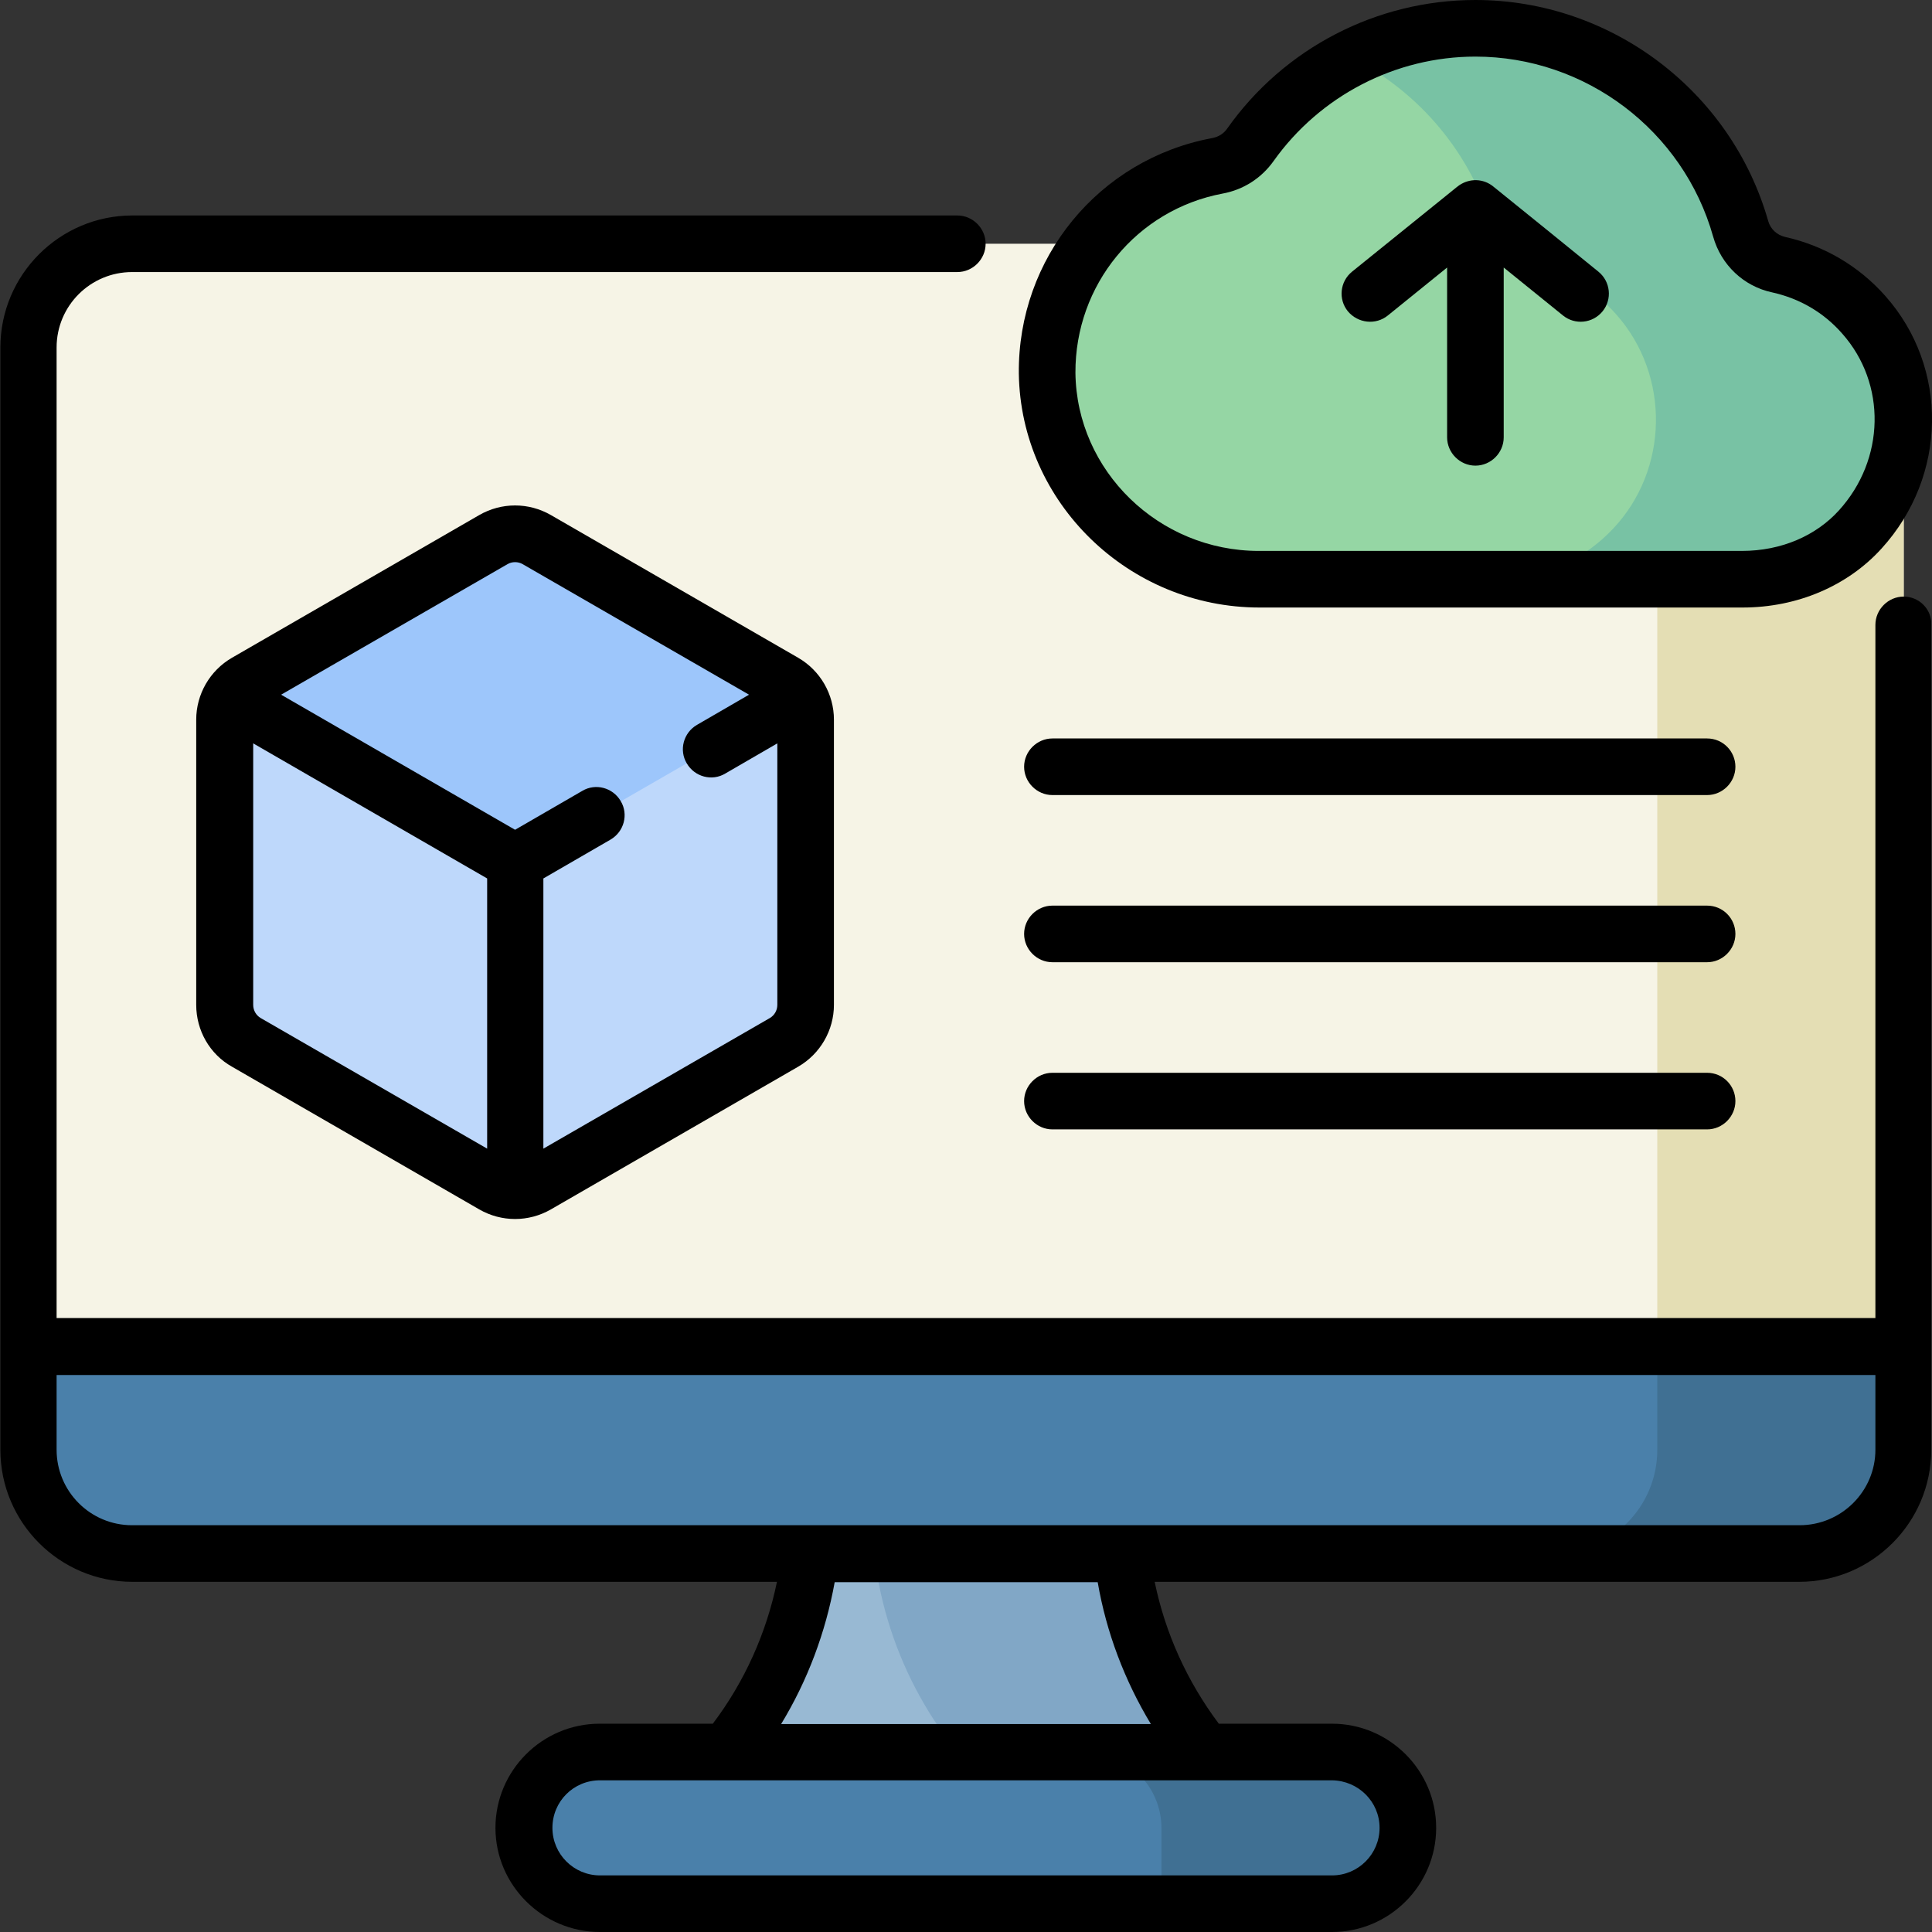 <?xml version="1.0" encoding="utf-8"?>
<!-- Generator: Adobe Illustrator 24.3.0, SVG Export Plug-In . SVG Version: 6.00 Build 0)  -->
<svg version="1.1" id="Capa_1" xmlns="http://www.w3.org/2000/svg" xmlns:xlink="http://www.w3.org/1999/xlink" x="0px" y="0px"
	 viewBox="0 0 512 512" style="enable-background:new 0 0 512 512;" xml:space="preserve">
<rect x="0" y="0" width="512" height="512" fill="#333333" stroke="none"/>
<style type="text/css">
	.st0{fill:#98B9D3;}
	.st1{fill:#81A7C6;}
	.st2{fill:#F6F4E6;}
	.st3{fill:#E4DEB4;}
	.st4{fill:#4A80AA;}
	.st5{fill:#407093;}
	.st6{fill:#BED8FB;}
	.st7{fill:#9DC6FB;}
	.st8{fill:#95D6A4;}
	.st9{fill:#78C2A4;}
</style>
<g>
	<g>
		<g>
			<g>
				<g>
					<g>
						<g>
							<path class="st0" d="M296.7,400.1v-3.7h-81.3v3.7c0,26.5-10.3,52-28.7,71l-12.9,13.3H256h82.3l-12.9-13.3
								C307,452.1,296.7,426.6,296.7,400.1z"/>
							<path class="st1" d="M325.4,471.1c-18.4-19-28.7-44.5-28.7-71v-3.7h-65.7v3.7c0,26.5,10.3,52,28.7,71l12.9,13.3h65.7
								L325.4,471.1z"/>
							<g>
								<path class="st2" d="M476.9,411.7H35.1c-15.2,0-27.5-12.3-27.5-27.5V92.1c0-15.2,12.3-27.5,27.5-27.5h369.8
									c23,0,45.4,7.4,63.8,21.1l35.8,26.5v272C504.5,399.4,492.1,411.7,476.9,411.7z"/>
								<path class="st3" d="M468.7,85.6c-18.5-13.7-40.9-21.1-63.8-21.1c18.9,0,34.3,15.3,34.3,34.3v285.3
									c0,15.2-12.3,27.5-27.5,27.5h65.3c15.2,0,27.5-12.3,27.5-27.5v-272L468.7,85.6z"/>
								<path class="st4" d="M7.5,384.2c0,15.2,12.3,27.5,27.5,27.5h441.9c15.2,0,27.5-12.3,27.5-27.5v-27.3H7.5L7.5,384.2z"/>
								<path class="st5" d="M504.5,384.2v-27.3h-65.3v27.3c0,15.2-12.3,27.5-27.5,27.5h65.3C492.1,411.7,504.5,399.4,504.5,384.2z"
									/>
								<path class="st4" d="M353,504.5H159c-11.1,0-20.1-9-20.1-20.1s9-20.1,20.1-20.1H353c11.1,0,20.1,9,20.1,20.1
									C373.1,495.5,364.1,504.5,353,504.5z"/>
								<path class="st5" d="M353,464.4h-65.3c11.1,0,20.1,9,20.1,20.1v20.1H353c11.1,0,20.1-9,20.1-20.1
									C373.1,473.3,364.1,464.4,353,464.4z"/>
							</g>
						</g>
					</g>
				</g>
			</g>
			<g>
				<g>
					<path class="st6" d="M213.5,266.3v-75.6c0-4.1-2.2-7.9-5.7-10L142.3,143c-3.6-2.1-7.9-2.1-11.5,0l-65.5,37.8
						c-3.6,2.1-5.7,5.8-5.7,10v75.6c0,4.1,2.2,7.9,5.7,10l65.5,37.8c3.6,2.1,7.9,2.1,11.5,0l65.5-37.8
						C211.3,274.2,213.5,270.4,213.5,266.3z"/>
					<path class="st7" d="M136.5,228.5L212,185c-1-1.7-2.4-3.2-4.2-4.2L142.3,143c-3.6-2.1-7.9-2.1-11.5,0l-65.5,37.8
						c-1.8,1-3.2,2.5-4.2,4.2L136.5,228.5z"/>
				</g>
			</g>
		</g>
		<g>
			<path class="st8" d="M493.9,83.4c-6.2-7-14.1-11.4-22.5-13.2c-4.9-1.1-8.8-4.7-10.1-9.5C452.6,30,424.5,7.5,391,7.5
				c-24.6,0-46.4,12.2-59.6,30.9c-2.1,2.9-5.2,4.9-8.7,5.5c-25.8,4.8-45.4,27.6-45,54.9c0.3,30.4,25.7,54.6,56.1,54.6h128
				c7.4,0,14.8-1.7,21.3-5.3c3.4-1.9,6.9-4.4,10-7.8C507.6,124.2,508.4,99.6,493.9,83.4L493.9,83.4z"/>
			<path class="st9" d="M401,153.3v0.2h60.7c7.4,0,14.8-1.7,21.3-5.3c3.4-1.9,6.9-4.4,10-7.8c14.6-16,15.3-40.7,0.9-56.9
				c-6.2-7-14.1-11.4-22.5-13.2c-4.9-1.1-8.8-4.7-10.1-9.5C452.6,30,424.5,7.5,391,7.5c-11.8,0-23,2.8-32.8,7.8
				c18,9.1,31.7,25.4,37.4,45.1c1.4,4.8,5.2,8.6,10.1,9.7c8.4,1.8,16.4,6.2,22.6,13.2c14.4,16.2,14,41.2-0.9,56.9
				C420.1,147.9,410.7,152.3,401,153.3L401,153.3z"/>
		</g>
	</g>
	<g>
		<path d="M452.4,195.7H278.9c-4.1,0-7.5,3.4-7.5,7.5s3.4,7.5,7.5,7.5h173.5c4.1,0,7.5-3.4,7.5-7.5S456.6,195.7,452.4,195.7z"/>
		<path d="M452.4,240H278.9c-4.1,0-7.5,3.4-7.5,7.5s3.4,7.5,7.5,7.5h173.5c4.1,0,7.5-3.4,7.5-7.5S456.6,240,452.4,240z"/>
		<path d="M452.4,284.3H278.9c-4.1,0-7.5,3.4-7.5,7.5s3.4,7.5,7.5,7.5h173.5c4.1,0,7.5-3.4,7.5-7.5S456.6,284.3,452.4,284.3z"/>
		<path d="M367.8,83.6l15.7-12.7v45c0,4.1,3.4,7.5,7.5,7.5s7.5-3.4,7.5-7.5v-45l15.7,12.7c3.2,2.6,7.9,2.1,10.5-1.1
			s2.1-7.9-1.1-10.5c-16-13-11.7-9.5-27.9-22.6c0,0,0,0,0,0c-2.6-2.1-6.2-2.2-9-0.3c-0.6,0.4-0.1,0.1-28.4,22.9
			c-3.2,2.6-3.7,7.3-1.1,10.5C359.9,85.7,364.6,86.2,367.8,83.6z"/>
		<path d="M504.5,158.1c-4.1,0-7.5,3.4-7.5,7.5v183.7H15V92.1c0-11.1,9-20,20-20h218.7c4.1,0,7.5-3.4,7.5-7.5s-3.4-7.5-7.5-7.5H35.1
			c-19.3,0-35,15.7-35,35v292.1c0,19.3,15.7,35,35,35h170.8c-2.8,13.6-8.6,26.5-17,37.6h-30c-15.2,0-27.6,12.4-27.6,27.6
			S143.8,512,159,512H353c15.2,0,27.6-12.4,27.6-27.6s-12.4-27.6-27.6-27.6h-30c-8.4-11.2-14.2-24-17-37.6h170.8
			c19.3,0,35-15.7,35-35V165.6C512,161.5,508.6,158.1,504.5,158.1L504.5,158.1z M365.6,484.4c0,6.9-5.6,12.6-12.6,12.6H159
			c-6.9,0-12.6-5.6-12.6-12.6s5.6-12.6,12.6-12.6H353C360,471.9,365.6,477.5,365.6,484.4z M305,456.9h-98
			c7-11.5,11.8-24.3,14.2-37.6h69.7C293.2,432.6,298,445.3,305,456.9z M476.9,404.2c-6.9,0-440.1,0-441.9,0c-11.1,0-20-9-20-20
			v-19.8h482v19.8C497,395.2,488,404.2,476.9,404.2z"/>
		<path d="M211.5,174.3L146,136.5c-5.9-3.4-13.1-3.4-19,0l-65.5,37.8c-5.9,3.4-9.5,9.7-9.5,16.4v75.6c0,6.8,3.6,13.1,9.5,16.4
			l65.5,37.8c5.9,3.4,13.1,3.4,19,0l65.5-37.8c5.9-3.4,9.5-9.7,9.5-16.4v-75.6C221,184,217.4,177.7,211.5,174.3L211.5,174.3z
			 M69.1,269.8c-1.2-0.7-2-2-2-3.5v-69.3l62,35.8v71.6L69.1,269.8z M204,269.8l-60,34.6v-71.6l17.8-10.3c3.6-2.1,4.8-6.7,2.7-10.2
			c-2.1-3.6-6.7-4.8-10.2-2.7l-17.8,10.3l-62-35.8l60-34.6c1.2-0.7,2.8-0.7,4,0l60,34.6l-13.8,8c-3.6,2.1-4.8,6.7-2.7,10.2
			c2.1,3.6,6.7,4.8,10.2,2.7l13.8-8v69.3C206,267.8,205.2,269.1,204,269.8L204,269.8z"/>
		<path d="M333.8,161h128c14.6,0,27.9-5.8,36.8-15.6c17.5-19.2,17.9-48,1-67c-7-7.9-16.2-13.3-26.5-15.6c-2.2-0.5-3.9-2.1-4.5-4.2
			C458.8,24.1,426.9,0,391,0c-26.1,0-50.7,12.7-65.8,34.1c-0.9,1.3-2.3,2.2-4,2.5c-30,5.6-51.5,31.8-51.2,62.4
			C270.5,133.2,299.1,161,333.8,161z M324,51.3c5.5-1,10.3-4.1,13.5-8.6C349.8,25.4,369.8,15,391,15c29.2,0,55.1,19.6,63,47.7
			c2.1,7.5,8.1,13.2,15.7,14.8c7.2,1.6,13.6,5.3,18.5,10.9v0c11.8,13.3,11.4,33.4-0.9,46.9c-6,6.6-15.1,10.7-25.7,10.7h-128
			c-26.5,0-48.3-21.2-48.6-47.2C284.9,75.5,301.2,55.6,324,51.3z"/>
	</g>
</g>
</svg>
